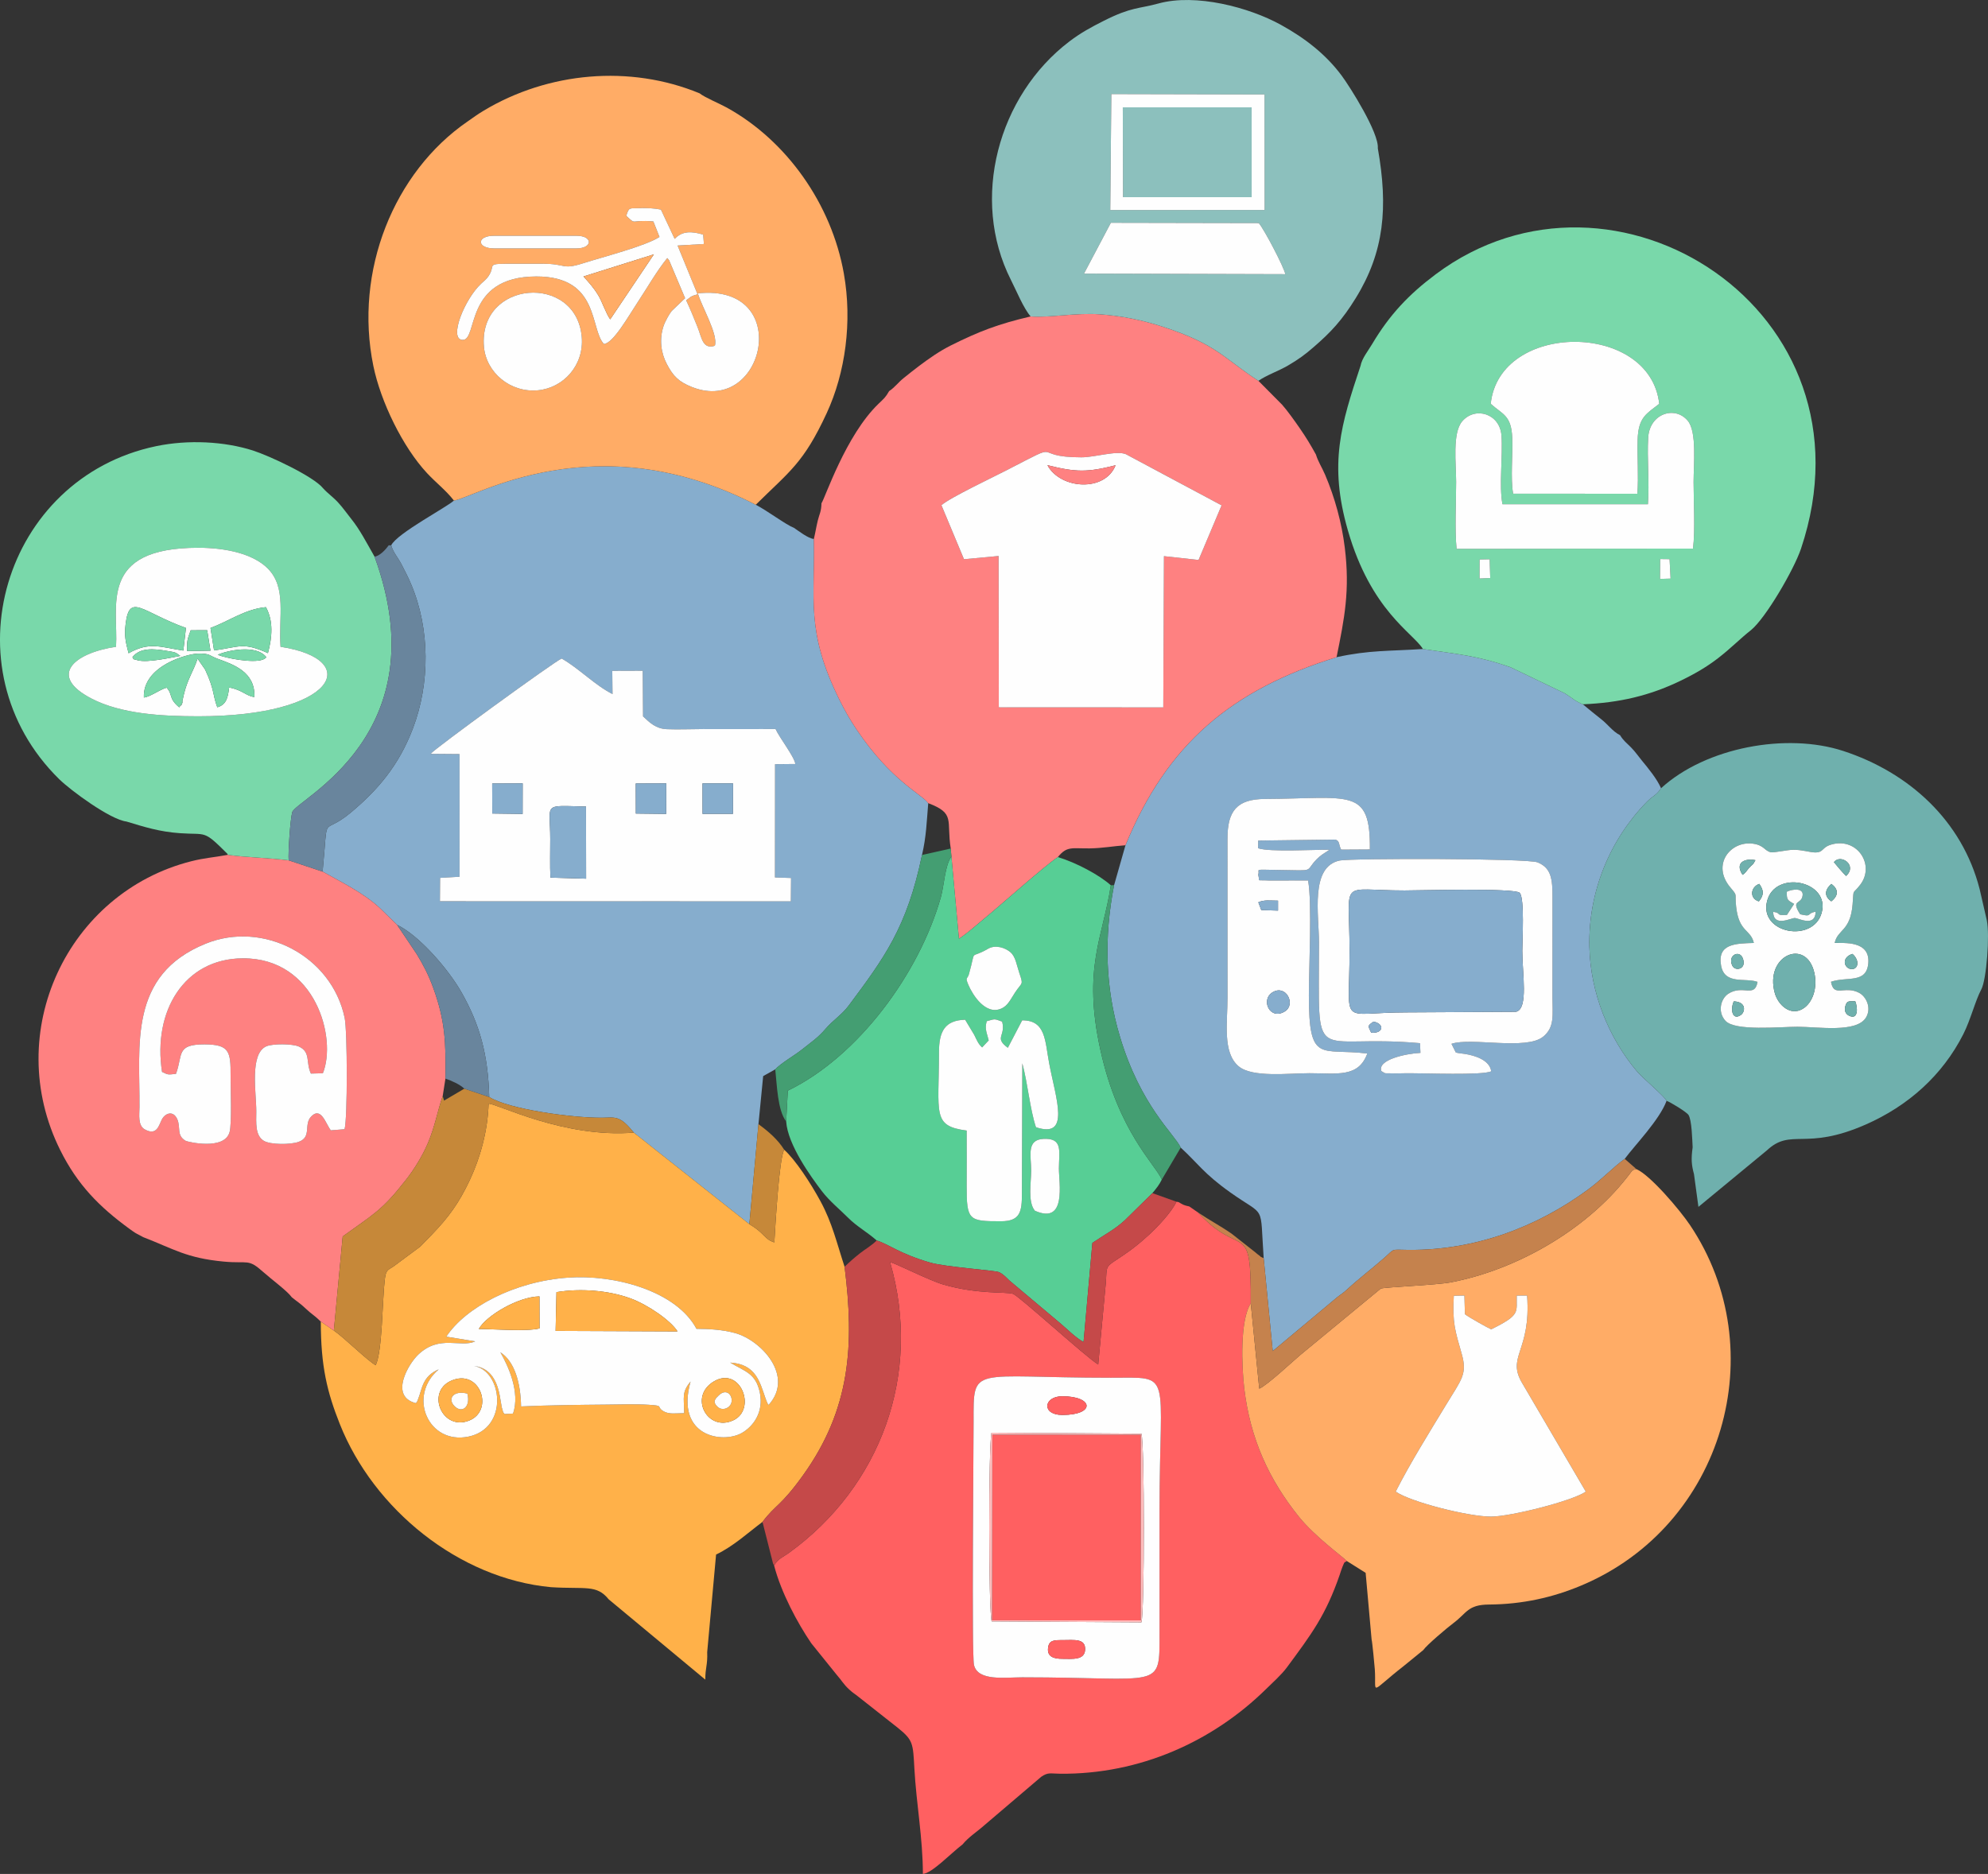 <?xml version="1.0" encoding="UTF-8"?>
<!DOCTYPE svg PUBLIC "-//W3C//DTD SVG 1.1//EN" "http://www.w3.org/Graphics/SVG/1.1/DTD/svg11.dtd">
<!-- Creator: CorelDRAW 2017 -->
<svg xmlns="http://www.w3.org/2000/svg" xml:space="preserve" width="22.61mm" height="21.316mm" version="1.1" style="shape-rendering:geometricPrecision; text-rendering:geometricPrecision; image-rendering:optimizeQuality; fill-rule:evenodd; clip-rule:evenodd"
viewBox="0 0 2261.06 2131.65"
 xmlns:xlink="http://www.w3.org/1999/xlink">
 <rect x="0" y="0" width="2261.06" height="2131.65" fill="#333333" stroke="none"/>
 <defs>
  <style type="text/css">
   <![CDATA[
    .fil14 {fill:#449E72}
    .fil8 {fill:#57CE95}
    .fil13 {fill:#69859D}
    .fil6 {fill:#6FB0AD}
    .fil5 {fill:#79D8AA}
    .fil0 {fill:#86ADCD}
    .fil7 {fill:#8CC0BD}
    .fil10 {fill:#C54949}
    .fil12 {fill:#C5824D}
    .fil11 {fill:#C68839}
    .fil1 {fill:#FE8181}
    .fil9 {fill:#FEFEFE}
    .fil2 {fill:#FF6061}
    .fil4 {fill:#FFAC66}
    .fil3 {fill:#FFB149}
    .fil15 {fill:#FFBCBC}
   ]]>
  </style>
 </defs>
 <g id="Layer_x0020_1">
  <g id="_2054929734720">
   <path class="fil0" d="M489.78 857.53c3.89,-5.5 140.74,-105.01 149,-108.43 19.72,11.19 37.92,30.43 57.88,40.42l-0.27 -26.43 34.63 -0.11 0.38 51.97c8.11,7.56 14.61,14.05 27.32,14.53 13,0.52 27.82,-0.15 41.04,-0.15 27.44,0 54.91,0.15 82.34,-0.04 4.57,10.16 21.11,31.07 22.53,39.77l-23.1 0.21 -0.1 128.84 18.29 0.63 -0.22 26.58 -399.14 -0.1 0.19 -26.61 22.14 -1.28 -0.05 -139.53 -32.86 -0.27zm26.46 -288.16c-6.7,6.82 -65.2,37.58 -71.29,50.96 2.31,8.31 7.56,13.66 11.53,21.31 3.94,7.58 7.54,14.49 10.99,22.63 21.84,51.49 21.55,113.16 2.22,164.18 -16.28,42.98 -40.75,70.7 -70.28,95.5 -34.75,29.18 -25.57,-3.98 -32.49,67.5 21.23,11.97 46.98,24.42 65.52,41.89l19.19 18.71c25.16,12.05 58.32,50.54 73.06,76.43 20.98,36.87 30.44,71.01 31.73,119.37 22.22,14.04 94.85,23.87 128.07,23.6 15.44,-0.11 20.2,-3.23 36.37,16.92l131.42 104.13 10.35 -113.76 5.36 -54.64 13.75 -7.71c6.19,-6.86 22.16,-15.96 30.29,-22.48 10.61,-8.48 18.09,-13.25 26.9,-23.56 8.54,-9.96 18.61,-16.08 26.35,-26.48 39.97,-53.73 66.28,-88.61 83.35,-171.3 4.89,-20.74 5.32,-37.77 7.09,-58.97 -7,-10.02 -42.05,-25.16 -81.29,-83.49 -7.29,-10.83 -13.34,-21.33 -19.38,-33.49 -39.22,-78.93 -27.8,-115.36 -29.4,-183.5 -6.62,-0.75 -16.84,-8.73 -22.57,-12.64 -9.53,-3.69 -29.87,-19.25 -43.51,-26.3 -182.73,-94.22 -320.79,-7.44 -343.33,-4.81z"/>
   <path class="fil0" d="M1615.05 1186.63c-125.27,-11.21 -114.91,32.63 -114.9,-114.58 0.01,-31.6 -10.36,-86 23.46,-93.18 12.5,-2.67 213.67,-2.59 225.11,2.07 15.69,6.41 17.12,18.92 17.02,40.63l-0.04 112.95c0.05,20.2 2.65,33.95 -10.56,44.72 -19.36,15.81 -81.81,0.51 -104.29,8.13l4.88 9.78c0.61,0.19 1.28,0.38 1.93,0.55 1.19,0.31 6.33,0.86 8.07,1.11 12.15,1.85 28.62,7.16 30.32,19.8 -9.72,4.83 -75.54,2.12 -96.17,2.21 -5.23,0.02 -11.96,0.39 -16.99,0.14 -9.06,-0.42 -5.89,1.07 -11.85,-2.62 -4.51,-12.83 27.54,-19.78 44.51,-20.68l-0.5 -11.03zm-59.94 11.8c-10.08,27.66 -34.25,22.39 -65.75,22.39 -23.31,0 -65.17,5.33 -80.7,-7.96 -18.4,-15.75 -12.53,-49.49 -12.53,-78.34l-0.05 -180.28c-0.07,-31.86 10.74,-45.24 42.73,-45.4 97.05,-0.5 119.94,-13.48 119.23,57.47l-32.64 0.19c-3.05,-5.46 -1.19,-10.44 -7.21,-11.42l-87.17 1.09 -0.17 8.71c13.39,4.58 63.53,1.51 81.34,1.74l-7.82 5.08c-3.02,2.12 -4.66,3.51 -6.6,5.48 -14.53,14.75 -0.36,13.06 -42.06,12.46 -33.03,-0.47 -21.77,-1.43 -24.89,5.52 3.32,8.33 -4.47,5.58 12.59,6.47l44.36 -0.07c4.66,25.51 0.9,99.9 0.89,130.56 -0.05,78.99 13.59,59.72 66.45,66.31zm-34.94 -450.87c-119.14,36.95 -192.66,98.33 -240.12,213.96l-12.93 45.38c-11.54,58.81 -10.2,116.36 6.68,172.47 23.75,78.95 61.48,110.04 69.1,126.06 19.5,17.83 25.94,29.38 56.58,51.11 40.76,28.93 33.37,11.17 37.77,74.68l10.29 105.67 73.11 -61.09c4.64,-3.73 6.57,-4.53 10.83,-8.46 14.61,-13.43 28.43,-23.81 42.87,-36.43 12.8,-11.19 6.51,-9.3 27.83,-9.13 75.76,0.63 146.15,-26.04 204.16,-68.79 15.41,-11.34 28.69,-25.47 41.55,-34.75 11.45,-15.51 39.39,-44.03 47.61,-66 -2.63,-5.52 -26.84,-25.46 -33.71,-33.59 -31.87,-37.67 -52.96,-88.96 -54.09,-141.79 -1.34,-62.66 23.37,-121.68 65.06,-164.43 7.77,-7.98 10.68,-7.06 16.45,-15.79 -4.64,-10.77 -14.97,-23.16 -22.06,-31.79 -4.41,-5.35 -7.05,-9.49 -11.93,-14.49 -5.56,-5.71 -8.56,-7.48 -12.66,-14.07 -8.62,-4.38 -13.56,-12.12 -21.93,-18.6 -6.93,-5.35 -13.62,-11.02 -20.35,-16.53 -9.21,-3.75 -11.51,-6.84 -20.4,-12.41l-61.66 -29.64c-37.52,-13.26 -60.51,-14.98 -99.85,-20.84 -38.09,2.52 -60.7,1.1 -98.2,9.29z"/>
   <path class="fil1" d="M1070.72 574.68c9.73,-8.67 58.87,-31.88 73.89,-39.64 69.46,-35.87 24.49,-14.81 85.25,-14.83 15.68,0 39.93,-8 50.61,-3.59l108.9 58.22 -26.19 62.13 -39.36 -4.32 -0.77 172.03 -187.07 -0.08 -0.23 -172.14 -39.38 3.66 -25.65 -61.44zm101.47 -214.72c-36.75,8.61 -58.36,16.84 -90.53,32.88 -13.25,6.6 -25.35,15.18 -36.49,23.56 -6.31,4.77 -11.31,8.74 -17.51,13.75 -6.53,5.28 -9.56,10.15 -16.43,14.77 -4.02,7.13 -5.93,8.5 -12.04,14.38 -37.42,36.01 -60.93,107.76 -64.87,113.13 -0.23,9.83 -2.47,12.51 -4.19,19.65 -1.96,8.13 -2.44,12.39 -4.48,21.04 1.6,68.14 -9.82,104.57 29.4,183.5 6.04,12.16 12.09,22.66 19.38,33.49 39.24,58.33 74.29,73.47 81.29,83.49 31.16,11.86 20.52,19.21 25.61,51.61l0.78 9.27 8.54 93.38c11.04,-7.37 18.23,-14.28 28.38,-22.59 19.66,-16.08 67.25,-58.9 84.13,-70.34 10.5,-12.86 15.81,-9.58 36.35,-9.87 14.21,-0.21 26.65,-2.56 40.53,-3.55 47.46,-115.63 120.98,-177.01 240.12,-213.96 8.98,-44.29 15.33,-75.82 9.36,-124.51 -3.46,-28.29 -11.35,-57.12 -22.41,-83.03 -3.67,-8.58 -7.87,-14.59 -10.44,-23.01 -6.35,-11.4 -10.76,-18.82 -18.35,-29.82 -5.88,-8.5 -14.09,-20.05 -20.2,-26.92l-26.84 -27.04c-39.7,-25.8 -47.11,-41.54 -108.87,-61.58 -22.73,-7.38 -46.46,-12.35 -71.55,-14.1 -27.47,-1.92 -56.67,4.06 -78.67,2.42z"/>
   <path class="fil2" d="M1107.74 1893.79c-2.67,-12.09 -0.44,-242.8 -0.45,-276.32 -0.01,-65.61 -3.9,-50.24 156.2,-50.25 71.66,0 55.29,-9.8 55.29,151.17 0,46.44 -0.01,92.91 0,139.36 0.01,65.63 3.24,50.24 -156.2,50.24 -19.33,0 -50.67,4.71 -54.84,-14.2zm-227.3 -112.94c8.09,30.97 26.58,65.41 42.31,88.46l28.96 35.91c5.91,6.65 7.35,10.41 14.39,16.84 4.4,4.03 5.32,4.12 9.42,7.41l45.68 36.01c17.39,14.03 17.2,17.47 18.77,46.11 2.19,39.98 9.68,79.75 9.68,120.06 10.44,-0.86 30.82,-22.57 45.16,-33.62 7.03,-8.56 16.46,-14.38 24.57,-21.62l64.93 -55.33c7.92,-5.35 10.18,-3.52 21.56,-3.42 90.34,0.79 173.1,-36.35 234.12,-96.33 7.1,-6.98 17.49,-16.26 23.58,-24.49 28.22,-38.22 44.28,-59.42 60.2,-105.61 0.72,-2.08 2.31,-7.33 3.13,-9.05 2.48,-5.23 0.84,-4.16 4.95,-6.45 -4.29,-4.66 -36.2,-27.59 -54.4,-50.21 -34.26,-42.58 -55.51,-88.92 -62.32,-146.45 -2.88,-24.32 -5.01,-77.71 7.45,-96.31 0.76,-98.72 -10.05,-49.14 -59.96,-103.5l-9.96 -6.87c-6.82,-1.51 -6.94,-1.93 -12.28,-4.99l-2.36 -0.41c-5.48,11.94 -22.23,29.38 -30.73,37.19 -13.26,12.18 -23,19.53 -39.49,30.22 -11.06,7.16 -8.82,8.8 -10.03,24.34l-8.71 93.43c-12.72,-7.3 -90.13,-78.11 -96.97,-80.4 -7.52,-2.51 -39.6,0.76 -78.64,-10.39 -17.07,-4.89 -55.32,-24.73 -61.08,-25.55 36.86,127.51 -11.25,255.24 -114.5,330.2 -7.52,5.46 -12.82,6.8 -17.43,14.82z"/>
   <path class="fil3" d="M645.92 1453.34c52.49,-3.76 122.92,14.7 146.23,58.22 15.06,0.11 30.03,1.03 43.88,4.83 29.56,8.11 67.81,48.78 38.22,81.72 -1.32,-1.7 -0.26,0.67 -2.56,-4.66 -0.28,-0.67 -1.03,-2.77 -1.28,-3.49 -6.25,-18.16 -10.99,-38.3 -39.91,-39.97 16.53,10.06 29.16,11.86 33.76,34.31 4.49,21.9 -7.33,38.28 -20.63,45.79 -21.9,12.37 -75.73,4.01 -58.22,-58.54 -10.31,12.49 -7.34,17.39 -7.3,35.97 -9.25,0.02 -17.37,1.66 -23.81,-2.4 -8.37,-5.28 1.62,-6.06 -16.78,-7.17 -15.22,-0.95 -32.87,-0.3 -48.28,-0.17 -32.01,0.27 -64.65,0.63 -96.6,2.08 -0.42,-26.67 -7.4,-51.43 -23.58,-61.61 8.87,15.35 22.81,45.35 14.48,69.71l-9.63 0.52c-2.73,-3.58 -0.91,-0.16 -2.63,-5.6 -1.02,-3.21 -0.37,-1.11 -0.92,-3.93 -2.41,-12.43 -3.97,-41.95 -31.31,-45.18 32.27,5.37 40.27,70.86 -6.35,80.43 -45.49,9.35 -69.71,-46.04 -33.66,-76.55 -18.7,7.9 -18.74,21.92 -23.38,33.56 -1.63,4.07 -0.69,2.39 -2.67,4.91 -30.29,-7.6 -8.7,-44.43 2.71,-55.23 24.5,-23.18 47.98,-7.43 64.76,-15.05l-32.85 -5.36c21.94,-33.23 77.14,-62.76 138.31,-67.14zm-266.22 60.18l-14.83 -10.19c0,50.88 7.22,80.32 21.62,116.55 38.47,96.86 135.54,175.92 240.28,185.58 39.16,2.46 51.71,-3.32 65.55,13.84l109.85 91.31c0,-14.23 2.74,-16.23 2.16,-31.24l10.1 -111.01c20.24,-9.79 35.99,-24.61 52.8,-37.17 14.78,-19.69 20.67,-17.57 46.09,-53.01 54.1,-75.45 58.47,-148.27 47.27,-237.19 -8.93,-27.13 -13.94,-49.74 -27.46,-74.64 -11.17,-20.58 -28.37,-46.91 -41.22,-58.48 -5.86,10.01 -10.1,87.34 -11.2,105.43 -7.82,-2.8 -8.76,-4.96 -14.94,-10.8 -4.53,-4.26 -8.23,-6.74 -13.49,-9.99l-131.42 -104.13c-79.16,6.43 -154.73,-32.65 -165.15,-32.94 -1,31.35 -9.57,61.69 -21.41,86.93 -12.29,26.18 -24.12,42.35 -43.39,62.34 -4.98,5.16 -7.9,8.12 -13.04,13.4l-30.39 22.53c-7.53,4.55 -8.65,4.76 -9.94,15.74 -2.71,23.2 -2.61,80.27 -10.2,96.59 -8.86,-4.64 -35.89,-31.41 -47.64,-39.45z"/>
   <path class="fil4" d="M550.4 394.46c-6.51,-75.91 104.79,-83.86 111.24,-11.38 2.89,32.44 -20.83,58.18 -49.83,60.89 -31.79,3 -58.93,-20.58 -61.41,-49.51zm11.49 -126.28l93.71 0c19.09,0 18.58,14.4 0,14.41l-93.71 -0.01c-19.69,0 -20.29,-14.4 0,-14.4zm150.4 -22.68c3.18,-10.16 3.23,-8.29 15.15,-8.71 8.01,-0.27 16.6,0.04 24.27,1.64l15.62 33.32c8.36,-8.99 18.94,-8.94 32.45,-4.85l0.8 10.67 -29.92 1.76 22.74 55.5c-3.38,1.02 -4.75,1.2 -7.42,2.62l-5.58 4.16c4.52,9.64 8.82,20.14 12.95,30.45 4.78,11.9 5.7,25.69 19.69,21.27 3.9,-13.17 -15.05,-44.48 -19.36,-59.64 109.13,-11.53 76.6,138.92 -6.22,106.77 -15.74,-6.11 -21.92,-12.76 -29.05,-26.32 -6.79,-12.9 -8.67,-28.35 -3.79,-43.05 1.91,-5.75 6.74,-14.15 9.3,-17.3l15.27 -14.59 -18.12 -42.97c-0.25,-0.36 -0.86,-1.07 -1.06,-1.34 -0.2,-0.27 -0.69,-0.9 -1.09,-1.3 -11.63,14.11 -23.41,34.79 -33.75,50.35 -9.9,14.91 -27.73,46.72 -38.33,47.37 -16.05,-17.01 -4.7,-76.96 -76.89,-76.81 -83.22,0.17 -65.73,73.34 -84.1,72.13 -15.71,-1.05 2.48,-46.49 21.66,-64.23 2.85,-2.63 5.63,-4.6 8.19,-8.43 11.16,-16.65 -13.49,-13.6 61.48,-13.93 27.52,-0.13 21.33,7.37 46.54,-0.72 21.78,-6.99 70.25,-19.32 86.34,-29.79l-6.95 -17.62c-27.25,-2.44 -18.63,4.93 -30.82,-6.41zm-196.05 323.87c22.54,-2.63 160.6,-89.41 343.33,4.81 38.28,-37.9 54.2,-47.02 80.64,-104.11 21.31,-46.02 29.26,-103.98 19.58,-158.74 -14.04,-79.48 -65.32,-151.45 -133.06,-188.89 -8.51,-4.71 -25.25,-11.57 -31.09,-16.3 -79.32,-32.75 -172.14,-24.26 -245.33,19.64 -8.11,4.87 -11.03,7.27 -18.7,12.55 -83.48,57.48 -129.21,169.83 -106.95,278.03 8.38,40.74 33.44,92.18 60.91,121.7 10.36,11.13 21.66,19.68 30.67,31.31z"/>
   <path class="fil5" d="M1888.23 635.92l10.67 0.13 1.16 22.13 -12.01 0.34 0.18 -22.6zm-205.41 0.49l11.42 -0.23 0.69 21.33 -12.17 0.59 0.06 -21.69zm26.04 -62.8l165.41 -0.01c1.86,-25.11 -1.15,-51.81 0.32,-76 1.64,-27.07 30.22,-36.52 44.94,-19.07 10.59,12.56 6.69,49.7 6.68,69.71 0,22.03 1.94,55.12 -0.66,75.78l-268.92 0.3c-2.15,-22.78 -0.48,-53.05 -0.48,-76.08 0,-20.37 -4.51,-55.71 6.88,-68.98 14.9,-17.36 42.85,-8.73 44.68,16.13 1.68,22.79 -2.94,57.49 1.15,78.22zm-13.38 -114.27c9.83,-94.07 181.22,-93.99 191.65,0 -14.11,11.19 -23.76,14.87 -24.55,40.77 -0.6,19.76 1.21,41.14 -0.3,61.51l-141.31 -0.02c-3.15,-17.09 -0.2,-45.15 -1.04,-63.9 -1.12,-25.36 -10.79,-26.12 -24.45,-38.36zm-148.05 -43.25c-22.13,66.49 -36.33,111.03 -14.42,187.21 26.41,91.8 74.27,116.68 85.36,134.96 39.34,5.86 62.33,7.58 99.85,20.84l61.66 29.64c8.89,5.57 11.19,8.66 20.4,12.41 41.82,-1.76 75.63,-9.8 110.23,-26.37 16.95,-8.12 30.9,-16.31 43.57,-26.12 14.76,-11.4 25.37,-22.47 37.45,-31.92 16.76,-13.69 48.87,-68.88 56.81,-92.49 91.04,-270.82 -212.89,-463.99 -415.52,-312.18 -30.51,22.84 -52.38,45.94 -72.15,79.22 -4.65,7.81 -11.7,16.46 -13.24,24.8z"/>
   <path class="fil4" d="M1696 1512.13c33.94,-16.59 28.56,-19.42 29.05,-38.34l11.8 -0.09c4.77,64.28 -24.28,69.3 -4.98,100.65l71.76 122.41c-15,10.58 -85.17,28.28 -107.61,28.41 -25.36,0.14 -91.3,-16.44 -108.62,-28.41 16.34,-32.24 38.14,-67.17 57.53,-99.13 17.24,-28.43 24.09,-34.48 17.62,-57.32 -7.55,-26.6 -10.81,-35.44 -9.05,-66.35l12.06 -0.26 0.58 21.23c3.64,3.05 26.85,16.05 29.86,17.2zm-273.41 -29.37c-12.46,18.6 -10.33,71.99 -7.45,96.31 6.81,57.53 28.06,103.87 62.32,146.45 18.2,22.62 50.11,45.55 54.4,50.21l21.36 13.42 6.78 75.81c0.72,1.88 3.42,30.5 3.65,33.86 1.96,29.14 -7.33,27.73 32.82,-3.64l22.32 -18.21c3.67,-5.51 27.08,-25.3 34.4,-30.78 15.26,-11.42 16.11,-20.83 40.24,-20.99 38.08,-0.27 72.46,-8 104.71,-21.5 162.75,-68.12 219.06,-268.62 124.07,-410.06 -11.84,-17.63 -45.31,-56.9 -61,-63.72 -5.43,1.55 -2.58,-1.04 -10.8,9.44 -46.8,59.68 -125.04,104.93 -200.33,119.35 -15.91,3.05 -75.07,5.44 -79.64,7.08l-92.01 75.92c-7.99,6.79 -37.17,34.06 -46.22,37.95l-9.62 -96.9z"/>
   <path class="fil1" d="M200.13 1221.53c8.09,-21.57 -0.31,-33.66 32.59,-33.54 28.06,0.09 29.73,8.07 29.55,35.41 -0.09,13.37 1.6,54.23 -1.16,64.37 -5.78,21.21 -47.96,11.07 -49.89,9.96 -10.75,-6.17 -5.49,-15.01 -9.52,-24.43 -4.48,-10.49 -13.7,-7.17 -17.49,-0.12 -3.56,6.62 -5.57,19.28 -19.58,11.51 -7.96,-4.43 -6.06,-16.71 -5.98,-25.16 0.64,-70.13 -13.11,-150.38 75.43,-186.14 65.39,-26.43 143.13,13.88 157.91,84.39 3.14,14.99 3.36,114.27 -0.08,126.72l-15.66 1.28c-5.81,-7.6 -11.02,-27.23 -22.2,-15.87 -9.06,9.19 0.98,23.56 -14.49,29.01 -9.46,3.32 -32.02,3.28 -39.48,-1.2 -10.06,-6.04 -8.66,-20.51 -8.59,-33.4 0.11,-20.91 -7.92,-65.38 11.31,-74.08 7,-3.15 29.88,-3.13 37.28,0.29 13.59,6.27 7.49,17.83 13.52,30.68l13.61 -0.36c16.17,-39.63 -8.09,-131.31 -91.26,-130.74 -66.47,0.44 -102.34,60.21 -91.65,129.19 7.3,3.53 6.46,3.22 15.83,2.23zm-37.09 185.83c34.08,13.11 48.74,23.7 91.24,27.71 28.69,2.71 27.48,-3.91 45.42,12.12 9.33,8.33 26.98,21.23 32.21,28.51 6.18,5.08 9.06,6.45 15.53,12.62 6.77,6.47 10.29,7.94 17.43,15.01l14.83 10.19 10.06 -107.05c35.26,-25.61 44.14,-28.79 72.04,-64.5 8.71,-11.15 18.39,-26.29 25.09,-42.16 7.89,-18.69 10.68,-36.08 16.6,-52.96l3.13 -19.92c0.58,-41.1 -0.23,-65.46 -13.71,-102.76 -5.4,-14.94 -11.09,-25.91 -18.86,-38.75l-22.42 -33.36 -19.19 -18.71c-18.54,-17.47 -44.29,-29.92 -65.52,-41.89l-38.62 -12.81c-22.64,-2.91 -48.64,-3.27 -69.15,-6.24 -16.6,3.03 -26.6,3.45 -41.85,7.34 -140.23,35.67 -215.68,194.26 -148.78,328.58 19.69,39.54 44.48,64.5 78.71,89.49 2.4,1.76 4.94,3.55 7.15,4.94l8.66 4.6z"/>
   <path class="fil6" d="M2086.68 1072.61c9.77,0.31 40.37,-3.11 38.25,22.86 -1.94,23.83 -24.11,14.97 -42.42,21.31 3.15,18.42 15.35,3.84 31.93,12.54 8.17,4.31 14.29,17.13 8.02,27.86 -10.59,18.13 -54.79,10.79 -78.06,10.78 -20.1,0 -70.93,5.25 -81.94,-6.77 -9.36,-10.22 -5.32,-25.28 3.3,-30.84 16.58,-10.67 29.9,5.25 33.18,-13.46 -13.9,-5.04 -37.55,3.76 -41.49,-18.73 -4.36,-24.82 16.8,-24.9 37.3,-25.55 -3.63,-15.86 -17.03,-11.87 -20.17,-41.56 -1.72,-16.25 2.2,-11.09 -6.72,-21.79 -21.53,-25.81 0.37,-52.91 25.64,-49.62 13.04,1.7 13.12,8.15 20.63,9.81 3.35,0.73 18.02,-2.71 25.45,-2.8 9.88,-0.14 18.78,2.92 24.62,3.01 10.58,0.16 7.13,-6.05 19.77,-9.3 28.88,-7.42 48.79,23.85 31.76,46.06 -9.44,12.3 -7.09,2.86 -8.68,22.3 -2.52,30.89 -16.9,28.07 -20.37,43.89zm-197.47 -175.98c-5.77,8.73 -8.68,7.81 -16.45,15.79 -41.69,42.75 -66.4,101.77 -65.06,164.43 1.13,52.83 22.22,104.12 54.09,141.79 6.87,8.13 31.08,28.07 33.71,33.59 3.76,1.14 22.65,12.59 24.91,16.05 3.82,5.86 4.25,28.43 4.72,36.83 -1.89,13.48 -1.26,20.22 1.53,30.51l5.05 37.24 77.79 -64.21c27.96,-26.1 43.21,0.97 112.33,-29.39 48.41,-21.25 87.33,-55.93 111.11,-102.78 8.35,-16.44 13.71,-38.36 20.49,-51 5.85,-10.63 9.89,-61.99 6.22,-78.87l-8.09 -35.17c-19.99,-78.25 -80.69,-132.85 -155.15,-157.2 -64.49,-21.09 -156.34,-4.14 -207.2,42.39z"/>
   <path class="fil5" d="M131.98 735.73c2.81,-46.3 -20.58,-112.63 93.56,-112.65 31.36,0 62.61,6.89 79.18,23.75 21.4,21.75 12.03,54.23 14.34,88.89 94.94,14.54 62.44,79.16 -93.55,79.06 -41.73,-0.02 -87.71,-2.65 -121.41,-20.14 -50.43,-26.18 -19.49,-51.92 27.88,-58.91zm11.84 198.78c20.78,6.31 37.87,11.65 60.66,13.25 31.02,2.2 26.34,-4.27 54.05,23.37l0.62 1.27c20.51,2.97 46.51,3.33 69.15,6.24 -0.73,-7.97 1.81,-47.07 4.12,-54.84 4.37,-14.63 167.73,-87.65 93.59,-290.56 -9.36,-16.38 -16.69,-30.72 -26.4,-42.83 -6.14,-7.67 -9.15,-12.33 -14.98,-18.71 -5.83,-6.39 -11.77,-10.29 -17.14,-16.25 -10.72,-13.48 -61.07,-36.98 -79.79,-42.97 -32.34,-10.35 -73.48,-12.58 -110.11,-4.95 -173.12,36.09 -238.82,252.7 -110.11,378.95 12.72,12.48 57.78,45.8 76.34,48.03z"/>
   <path class="fil7" d="M1263.46 253.42l168.24 0.33c6.42,7.63 28.54,49.85 30.18,58.13l-228.98 -0.65 30.56 -57.81zm0.52 -146.41l174.26 0.4 0.1 131.48 -175.58 0.06 1.22 -131.94zm-91.78 252.95c22,1.64 51.2,-4.34 78.67,-2.42 25.09,1.75 48.82,6.72 71.55,14.1 61.76,20.04 69.17,35.78 108.87,61.58 8.48,-6.13 23.82,-11.61 33.7,-17.47 12.79,-7.6 18.89,-12.07 29.33,-21.12 19.21,-16.63 32.15,-30.34 47.71,-55.62 32.34,-52.5 36.95,-103.04 25.03,-170.4 1.46,-17.47 -31.75,-69.98 -40.96,-82.39 -18.14,-24.46 -41.72,-42.77 -69.34,-58.01 -36.18,-19.96 -96.78,-35.93 -139.24,-24.23 -22.27,6.14 -30.53,3.75 -62.05,19.65 -14.76,7.43 -26.38,13.79 -39.05,23.41 -81.29,61.67 -113.18,179.36 -66.67,271.36 6.44,12.71 14.44,32.39 22.45,41.56z"/>
   <path class="fil8" d="M1177 1377.22c-8.31,-10.07 -4.19,-32 -4.21,-45.67 -0.03,-17 -5.58,-35 13.87,-36.03 22.59,-1.2 17.79,14.07 17.69,33.62 -0.08,16.16 9.24,64.46 -27.35,48.08zm-109.03 -180.24c0,-23.74 6.6,-36.34 29.74,-37.03l10.32 17.15c3.15,6.38 4.66,10.48 9.03,14.36l7.47 -7.98c-1.76,-7.83 -4.91,-12.64 -2.25,-21.84 9.6,-2.62 8.12,-3.04 17.52,0.47 4.42,16.52 -9.57,18.03 6.51,29.77l16.28 -31.22c26.98,-0.19 25.9,23.39 30.69,48.81 7.57,40.22 24.75,86.15 -15.02,72.76 -6.8,-20.47 -9.27,-49.53 -15.49,-72.65l-0.48 148.39c0,20.2 -1.81,31.24 -23.73,31.24 -36.58,0 -39.27,-0.58 -39.1,-40.84 0.1,-20.77 0.06,-41.57 0,-62.34 -39.64,-5.12 -31.49,-18.98 -31.49,-89.05zm55.83 -117.73c8.54,-4.97 19.59,-1.07 25.32,3.84 6.08,5.19 7.04,14.33 10.17,23.56 4.92,14.55 3.29,10.17 -4.72,22.22 -4.91,7.39 -7.97,14.93 -15.53,18.33 -18.16,8.14 -32.81,-15.69 -37.45,-26.44 -4.23,-9.82 -1.34,-6.36 0.4,-12.51 8.85,-31.31 -0.45,-16 21.81,-29zm-229.64 196.49c1.75,26.5 28.37,63.16 40.68,79.31 8.54,11.21 20.95,21.27 29.83,30.23 9.78,9.89 21.75,16.25 32.42,25.77 13.35,4.07 25.78,15.01 60.87,25.19 17.02,4.94 74,8.89 78.16,10.82 5.06,2.35 7.75,5.59 11.94,9.55l58.74 49.41c7.79,6.64 16.97,15.98 25.59,20.54l10.02 -112.72c13.97,-9.55 25.14,-14.99 36.82,-25.7l31.46 -30.93c4.61,-5.6 7.82,-9.43 10.69,-15.43 -7.04,-16.89 -49.31,-54.07 -69.83,-147.38 -20.58,-93.57 3.01,-128.56 11.84,-187.36 -12.79,-11.61 -39.3,-25.78 -60.22,-32.1 -16.88,11.44 -64.47,54.26 -84.13,70.34 -10.15,8.31 -17.34,15.22 -28.38,22.59l-8.54 -93.38c-7.33,9.12 -8.34,33.06 -11.99,45.93 -24.74,87.33 -94.29,181.58 -174.1,220.22l-1.87 35.1z"/>
   <path class="fil9" d="M626.01 998.32c-0.61,-14.4 -0.18,-29.53 -0.19,-44.01 0,-41.62 -9.55,-37.99 40.69,-36.83l0.12 82.02 -40.62 -1.18zm173.01 -107.2l31.98 0 2.76 0.03 -0.14 34.6 -34.54 0.05 -0.06 -9.94 0 -9.61 0 -15.13zm-75.95 0.11l34.7 -0.13 -0.07 34.75 -34.53 -0.41 -0.1 -34.21zm-163.28 0.02l34.68 -0.16 -0.07 34.77 -34.5 -0.47 -0.11 -34.14zm-70.01 -33.72l32.86 0.27 0.05 139.53 -22.14 1.28 -0.19 26.61 399.14 0.1 0.22 -26.58 -18.29 -0.63 0.1 -128.84 23.1 -0.21c-1.42,-8.7 -17.96,-29.61 -22.53,-39.77 -27.43,0.19 -54.9,0.04 -82.34,0.04 -13.22,0 -28.04,0.67 -41.04,0.15 -12.71,-0.48 -19.21,-6.97 -27.32,-14.53l-0.38 -51.97 -34.63 0.11 0.27 26.43c-19.96,-9.99 -38.16,-29.23 -57.88,-40.42 -8.26,3.42 -145.11,102.93 -149,108.43z"/>
   <path class="fil9" d="M1268.81 529.24c-12.06,30.72 -62.58,27.47 -77.54,-0.1 32.62,8.2 45.55,8.23 77.54,0.1zm-198.08 45.44l25.65 61.44 39.38 -3.66 0.23 172.14 187.07 0.08 0.77 -172.03 39.36 4.32 26.19 -62.13 -108.9 -58.22c-10.68,-4.41 -34.93,3.59 -50.61,3.59 -60.76,0.02 -15.79,-21.04 -85.25,14.83 -15.02,7.76 -64.16,30.97 -73.89,39.64z"/>
   <path class="fil9" d="M513.03 1570.67c32.83,-14.62 49.5,33.53 20.71,45.19 -30.75,12.44 -49.54,-32.34 -20.71,-45.19zm299.01 0.67c30.04,-17.72 49.09,31.69 21.92,44.31 -29.35,13.62 -51.15,-27.07 -21.92,-44.31zm-179.14 -101.5c27.59,-4.58 59.48,-1.89 83.98,7.03 20.07,7.31 46.02,25.35 53.69,37.63l-138.63 -0.57 0.96 -44.09zm-88.33 41.89c8.34,-15.03 44.59,-36.64 68.99,-37.04l0.08 36.41c-14.51,3.72 -51.87,0.74 -69.07,0.63zm-36.96 8.75l32.85 5.36c-16.78,7.62 -40.26,-8.13 -64.76,15.05 -11.41,10.8 -33,47.63 -2.71,55.23 1.98,-2.52 1.04,-0.84 2.67,-4.91 4.64,-11.64 4.68,-25.66 23.38,-33.56 -36.05,30.51 -11.83,85.9 33.66,76.55 46.62,-9.57 38.62,-75.06 6.35,-80.43 27.34,3.23 28.9,32.75 31.31,45.18 0.55,2.82 -0.1,0.72 0.92,3.93 1.72,5.44 -0.1,2.02 2.63,5.6l9.63 -0.52c8.33,-24.36 -5.61,-54.36 -14.48,-69.71 16.18,10.18 23.16,34.94 23.58,61.61 31.95,-1.45 64.59,-1.81 96.6,-2.08 15.41,-0.13 33.06,-0.78 48.28,0.17 18.4,1.11 8.41,1.89 16.78,7.17 6.44,4.06 14.56,2.42 23.81,2.4 -0.04,-18.58 -3.01,-23.48 7.3,-35.97 -17.51,62.55 36.32,70.91 58.22,58.54 13.3,-7.51 25.12,-23.89 20.63,-45.79 -4.6,-22.45 -17.23,-24.25 -33.76,-34.31 28.92,1.67 33.66,21.81 39.91,39.97 0.25,0.72 1,2.82 1.28,3.49 2.3,5.33 1.24,2.96 2.56,4.66 29.59,-32.94 -8.66,-73.61 -38.22,-81.72 -13.85,-3.8 -28.82,-4.72 -43.88,-4.83 -23.31,-43.52 -93.74,-61.98 -146.23,-58.22 -61.17,4.38 -116.37,33.91 -138.31,67.14z"/>
   <polygon class="fil2" points="1128.34,1843.17 1297.45,1843.22 1297.44,1632.06 1128.64,1632 "/>
   <path class="fil9" d="M1191.98 1874.94c0.91,-9.24 6.47,-9.28 16.26,-9.28 13.48,0 26.7,-2.2 25.9,11.13 -0.73,12.01 -14.8,10.16 -25.9,10.16 -9.11,0 -17.25,-2.01 -16.26,-12.01zm-64.09 -30.55c-3.69,-10.96 -3.69,-202.6 -0.14,-214.61l170.45 1.05c3.69,10.96 3.69,202.6 -0.01,214.61l-170.3 -1.05zm80.35 -234.83c-23.93,0 -21.56,-21.29 0.01,-21.29 35.67,0 37.83,21.29 -0.01,21.29zm-100.49 284.23c4.17,18.91 35.51,14.2 54.84,14.2 159.44,0 156.21,15.39 156.2,-50.24 -0.01,-46.45 0,-92.92 0,-139.36 0,-160.97 16.37,-151.17 -55.29,-151.17 -160.1,0.01 -156.21,-15.36 -156.2,50.25 0.01,33.52 -2.22,264.23 0.45,276.32z"/>
   <path class="fil9" d="M1447.68 1128.56c15.18,-8.75 26.34,13.86 13.86,21.82 -17.27,11.02 -28.38,-13.46 -13.86,-21.82zm5.89 -104.04l-0.01 11.3 -19.05 -0.59 -3.35 -8.84c6.95,-3.08 12.92,-1.87 22.41,-1.87zm101.54 173.9c-52.86,-6.59 -66.5,12.68 -66.45,-66.31 0.01,-30.66 3.77,-105.05 -0.89,-130.56l-44.36 0.07c-17.06,-0.89 -9.27,1.86 -12.59,-6.47 3.12,-6.95 -8.14,-5.99 24.89,-5.52 41.7,0.6 27.53,2.29 42.06,-12.46 1.94,-1.97 3.58,-3.36 6.6,-5.48l7.82 -5.08c-17.81,-0.23 -67.95,2.84 -81.34,-1.74l0.17 -8.71 87.17 -1.09c6.02,0.98 4.16,5.96 7.21,11.42l32.64 -0.19c0.71,-70.95 -22.18,-57.97 -119.23,-57.47 -31.99,0.16 -42.8,13.54 -42.73,45.4l0.05 180.28c0,28.85 -5.87,62.59 12.53,78.34 15.53,13.29 57.39,7.96 80.7,7.96 31.5,0 55.67,5.27 65.75,-22.39z"/>
   <path class="fil9" d="M1562.15 1162.11c12.8,2.45 11.56,13.75 -2.64,12.6 -3.91,-8.3 -4.29,-7.67 2.64,-12.6zm166.26 -146.54c5.81,5.9 2.98,55.28 2.98,66.09 -0.01,25.62 7.17,65.81 -7.07,69.25l-124.43 0.7c-78.23,-0.01 -64.96,18.62 -64.97,-69.95 -0.01,-84.22 -13.55,-68.72 62.56,-68.72 16.32,0 124.65,-3.02 130.93,2.63zm-113.36 171.06l0.5 11.03c-16.97,0.9 -49.02,7.85 -44.51,20.68 5.96,3.69 2.79,2.2 11.85,2.62 5.03,0.25 11.76,-0.12 16.99,-0.14 20.63,-0.09 86.45,2.62 96.17,-2.21 -1.7,-12.64 -18.17,-17.95 -30.32,-19.8 -1.74,-0.25 -6.88,-0.8 -8.07,-1.11 -0.65,-0.17 -1.32,-0.36 -1.93,-0.55l-4.88 -9.78c22.48,-7.62 84.93,7.68 104.29,-8.13 13.21,-10.77 10.61,-24.52 10.56,-44.72l0.04 -112.95c0.1,-21.71 -1.33,-34.22 -17.02,-40.63 -11.44,-4.66 -212.61,-4.74 -225.11,-2.07 -33.82,7.18 -23.45,61.58 -23.46,93.18 -0.01,147.21 -10.37,103.37 114.9,114.58z"/>
   <path class="fil10" d="M997.08 1411.05c-5.29,5.57 -13.27,10.04 -19.07,14.65 -6.92,5.5 -11.55,9.62 -17.42,15.29 11.2,88.92 6.83,161.74 -47.27,237.19 -25.42,35.44 -31.31,33.32 -46.09,53.01l11.97 47.27 1.24 2.39c4.61,-8.02 9.91,-9.36 17.43,-14.82 103.25,-74.96 151.36,-202.69 114.5,-330.2 5.76,0.82 44.01,20.66 61.08,25.55 39.04,11.15 71.12,7.88 78.64,10.39 6.84,2.29 84.25,73.1 96.97,80.4l8.71 -93.43c1.21,-15.54 -1.03,-17.18 10.03,-24.34 16.49,-10.69 26.23,-18.04 39.49,-30.22 8.5,-7.81 25.25,-25.25 30.73,-37.19l-27.34 -9.78 -31.46 30.93c-11.68,10.71 -22.85,16.15 -36.82,25.7l-10.02 112.72c-8.62,-4.56 -17.8,-13.9 -25.59,-20.54l-58.74 -49.41c-4.19,-3.96 -6.88,-7.2 -11.94,-9.55 -4.16,-1.93 -61.14,-5.88 -78.16,-10.82 -35.09,-10.18 -47.52,-21.12 -60.87,-25.19z"/>
   <path class="fil9" d="M203.88 804.62c-12.69,-10.54 -6.91,-14.3 -14.41,-22.41 -9.42,2.96 -17.32,9.85 -25.83,11.28 -1.53,-36.39 50.19,-49.93 61.85,-50.03 13.92,-0.13 12.2,2.33 22.25,6 17.48,6.38 42.79,14.72 41.57,43.36 -8.94,-0.72 -13.85,-8.24 -28.69,-10.75 -1.39,11.06 -2.99,19.56 -13.49,22.47 -5.41,-14.28 -2.94,-19.56 -13.86,-42.93l-8.56 -12.36c-4.99,14.95 -11.69,23.45 -15.9,41.91 -0.4,1.74 -1.22,6.13 -1.69,7.48 -4.97,14.15 5.22,-10.44 -1.4,3.17l-1.84 2.81zm99.09 -56.95c-1.26,0.86 -1.48,1.79 -4.53,2.82 -11.52,3.9 -40.88,-1.66 -50.8,-5.63 9.66,-4.66 43.98,-12.39 55.33,2.81zm-152.41 0c8.68,-11.34 24.61,-9.72 39.01,-7.3 10.99,1.84 9.52,1.45 15.49,5.75 -10.53,1.87 -37.06,7.96 -48.18,5 -12.01,-3.21 -1.47,0.1 -6.32,-3.45zm62.28 -7.09c-0.52,-11.57 0.45,-13.65 4.07,-23.62l18.73 -0.07 3.72 23.27 -26.52 0.42zm26.57 -26.25c20.4,-7.47 39.61,-21.59 63.03,-23.66 8.61,15.73 7.19,33.91 2.3,52.28 -28.59,-12.68 -31.22,-7.2 -61.28,-3.06l-4.05 -25.56zm-93.19 28.75c-3.09,-12.24 -5.02,-18.99 -3.37,-32.93 4.34,-36.62 18.56,-13.79 68.63,4.16l-2.96 25.76c-26.68,-4.17 -38.75,-10.2 -62.3,3.01zm-14.24 -7.35c-47.37,6.99 -78.31,32.73 -27.88,58.91 33.7,17.49 79.68,20.12 121.41,20.14 155.99,0.1 188.49,-64.52 93.55,-79.06 -2.31,-34.66 7.06,-67.14 -14.34,-88.89 -16.57,-16.86 -47.82,-23.75 -79.18,-23.75 -114.14,0.02 -90.75,66.35 -93.56,112.65z"/>
   <path class="fil9" d="M200.13 1221.53c-9.37,0.99 -8.53,1.3 -15.83,-2.23 -10.69,-68.98 25.18,-128.75 91.65,-129.19 83.17,-0.57 107.43,91.11 91.26,130.74l-13.61 0.36c-6.03,-12.85 0.07,-24.41 -13.52,-30.68 -7.4,-3.42 -30.28,-3.44 -37.28,-0.29 -19.23,8.7 -11.2,53.17 -11.31,74.08 -0.07,12.89 -1.47,27.36 8.59,33.4 7.46,4.48 30.02,4.52 39.48,1.2 15.47,-5.45 5.43,-19.82 14.49,-29.01 11.18,-11.36 16.39,8.27 22.2,15.87l15.66 -1.28c3.44,-12.45 3.22,-111.73 0.08,-126.72 -14.78,-70.51 -92.52,-110.82 -157.91,-84.39 -88.54,35.76 -74.79,116.01 -75.43,186.14 -0.08,8.45 -1.98,20.73 5.98,25.16 14.01,7.77 16.02,-4.89 19.58,-11.51 3.79,-7.05 13.01,-10.37 17.49,0.12 4.03,9.42 -1.23,18.26 9.52,24.43 1.93,1.11 44.11,11.25 49.89,-9.96 2.76,-10.14 1.07,-51 1.16,-64.37 0.18,-27.34 -1.49,-35.32 -29.55,-35.41 -32.9,-0.12 -24.5,11.97 -32.59,33.54z"/>
   <path class="fil0" d="M1728.41 1015.56c-6.28,-5.65 -114.61,-2.63 -130.93,-2.63 -76.11,0 -62.57,-15.5 -62.56,68.72 0.01,88.57 -13.26,69.94 64.97,69.95l124.43 -0.7c14.24,-3.44 7.06,-43.63 7.07,-69.25 0,-10.81 2.83,-60.19 -2.98,-66.09z"/>
   <path class="fil9" d="M1587.4 1696.76c17.32,11.97 83.26,28.55 108.62,28.41 22.44,-0.13 92.61,-17.83 107.61,-28.41l-71.76 -122.41c-19.3,-31.35 9.75,-36.37 4.98,-100.65l-11.8 0.09c-0.49,18.92 4.89,21.75 -29.05,38.34 -3.01,-1.15 -26.22,-14.15 -29.86,-17.2l-0.58 -21.23 -12.06 0.26c-1.76,30.91 1.5,39.75 9.05,66.35 6.47,22.84 -0.38,28.89 -17.62,57.32 -19.39,31.96 -41.19,66.89 -57.53,99.13z"/>
   <path class="fil9" d="M1695.48 459.34c13.66,12.24 23.33,13 24.45,38.36 0.84,18.75 -2.11,46.81 1.04,63.9l141.31 0.02c1.51,-20.37 -0.3,-41.75 0.3,-61.51 0.79,-25.9 10.44,-29.58 24.55,-40.77 -10.43,-93.99 -181.82,-94.07 -191.65,0z"/>
   <path class="fil9" d="M1708.86 573.61c-4.09,-20.73 0.53,-55.43 -1.15,-78.22 -1.83,-24.86 -29.78,-33.49 -44.68,-16.13 -11.39,13.27 -6.88,48.61 -6.88,68.98 0,23.03 -1.67,53.3 0.48,76.08l268.92 -0.3c2.6,-20.66 0.66,-53.75 0.66,-75.78 0.01,-20.01 3.91,-57.15 -6.68,-69.71 -14.72,-17.45 -43.3,-8 -44.94,19.07 -1.47,24.19 1.54,50.89 -0.32,76l-165.41 0.01z"/>
   <path class="fil9" d="M2110.07 1138.95c2.67,6.38 3.98,21.75 -7.05,16.44 -3.97,-1.9 -5.7,-5.88 -4.16,-11.11 1.87,-6.37 4.16,-5.14 11.21,-5.33zm-138.16 0.12c14.87,0.59 12.85,12.1 8.23,15.39 -9.57,6.85 -12.53,-5.63 -8.23,-15.39zm46.68 -9.36c-11.93,-42.8 35.41,-63.16 44.83,-23.62 4.12,17.3 -1.68,34.81 -13.23,41.57 -14.24,8.36 -27.94,-4.81 -31.6,-17.95zm88.28 -44.64c8.9,7.6 6.55,18.49 -1.96,17.2 -7.54,-1.16 -10.98,-13.02 1.96,-17.2zm-136.62 13.41c-5.62,-11.92 7.78,-18.05 11.66,-9.02 5.58,12.95 -8.36,16.02 -11.66,9.02zm101.6 -60.07c-9.75,34.63 -70.99,23.56 -62.13,-13.06 8.82,-36.43 72.38,-23.35 62.13,13.06zm10.99 -32.92c8.61,6.09 8.15,13.48 0,19.8 -9.49,-6.55 -6.25,-14.32 0,-19.8zm-81.91 -0.06c5.36,7.78 5.42,12.45 -0.44,19.92 -10.9,-3.19 -9.72,-16.27 0.44,-19.92zm98.73 -9.01c-4.39,-4.2 -10.63,-11.86 -13.83,-15.67 7.56,-10.02 27.1,3.51 13.83,15.67zm-117.74 -1.26c-9.44,-14.33 3.25,-19.11 14.62,-16.69 -3.48,6.61 -2.88,3.86 -7.62,9.25 -0.67,0.76 -2.87,3.68 -3.17,4.02 -2.46,2.76 -1.62,1.74 -3.83,3.42zm17.02 121.74c-3.28,18.71 -16.6,2.79 -33.18,13.46 -8.62,5.56 -12.66,20.62 -3.3,30.84 11.01,12.02 61.84,6.77 81.94,6.77 23.27,0.01 67.47,7.35 78.06,-10.78 6.27,-10.73 0.15,-23.55 -8.02,-27.86 -16.58,-8.7 -28.78,5.88 -31.93,-12.54 18.31,-6.34 40.48,2.52 42.42,-21.31 2.12,-25.97 -28.48,-22.55 -38.25,-22.86 3.47,-15.82 17.85,-13 20.37,-43.89 1.59,-19.44 -0.76,-10 8.68,-22.3 17.03,-22.21 -2.88,-53.48 -31.76,-46.06 -12.64,3.25 -9.19,9.46 -19.77,9.3 -5.84,-0.09 -14.74,-3.15 -24.62,-3.01 -7.43,0.09 -22.1,3.53 -25.45,2.8 -7.51,-1.66 -7.59,-8.11 -20.63,-9.81 -25.27,-3.29 -47.17,23.81 -25.64,49.62 8.92,10.7 5,5.54 6.72,21.79 3.14,29.69 16.54,25.7 20.17,41.56 -20.5,0.65 -41.66,0.73 -37.3,25.55 3.94,22.49 27.59,13.69 41.49,18.73z"/>
   <path class="fil11" d="M503.49 1246.85c-5.92,16.88 -8.71,34.27 -16.6,52.96 -6.7,15.87 -16.38,31.01 -25.09,42.16 -27.9,35.71 -36.78,38.89 -72.04,64.5l-10.06 107.05c11.75,8.04 38.78,34.81 47.64,39.45 7.59,-16.32 7.49,-73.39 10.2,-96.59 1.29,-10.98 2.41,-11.19 9.94,-15.74l30.39 -22.53c5.14,-5.28 8.06,-8.24 13.04,-13.4 19.27,-19.99 31.1,-36.16 43.39,-62.34 11.84,-25.24 20.41,-55.58 21.41,-86.93 10.42,0.29 85.99,39.37 165.15,32.94 -16.17,-20.15 -20.93,-17.03 -36.37,-16.92 -33.22,0.27 -105.85,-9.56 -128.07,-23.6l-28.3 -9.49 -23.04 13.58 -1.59 -5.1z"/>
   <path class="fil9" d="M1067.96 1196.98c0,70.07 -8.15,83.93 31.49,89.05 0.06,20.77 0.1,41.57 0,62.34 -0.17,40.26 2.52,40.84 39.1,40.84 21.92,0 23.73,-11.04 23.73,-31.24l0.48 -148.39c6.22,23.12 8.69,52.18 15.49,72.65 39.77,13.39 22.59,-32.54 15.02,-72.76 -4.79,-25.42 -3.71,-49 -30.69,-48.81l-16.28 31.22c-16.08,-11.74 -2.09,-13.25 -6.51,-29.77 -9.4,-3.51 -7.92,-3.09 -17.52,-0.47 -2.66,9.2 0.49,14.01 2.25,21.84l-7.47 7.98c-4.37,-3.88 -5.88,-7.98 -9.03,-14.36l-10.32 -17.15c-23.14,0.69 -29.74,13.29 -29.74,37.03z"/>
   <path class="fil9" d="M743.71 289.31l-49.67 73.94c-4.67,-6.29 -9.25,-20.22 -13.54,-27.27 -5.94,-9.72 -10.45,-14.22 -16.86,-21.5l80.07 -25.17zm-16.27 -52.52c-11.92,0.42 -11.97,-1.45 -15.15,8.71 12.19,11.34 3.57,3.97 30.82,6.41l6.95 17.62c-16.09,10.47 -64.56,22.8 -86.34,29.79 -25.21,8.09 -19.02,0.59 -46.54,0.72 -74.97,0.33 -50.32,-2.72 -61.48,13.93 -2.56,3.83 -5.34,5.8 -8.19,8.43 -19.18,17.74 -37.37,63.18 -21.66,64.23 18.37,1.21 0.88,-71.96 84.1,-72.13 72.19,-0.15 60.84,59.8 76.89,76.81 10.6,-0.65 28.43,-32.46 38.33,-47.37 10.34,-15.56 22.12,-36.24 33.75,-50.35 0.4,0.4 0.89,1.03 1.09,1.3 0.2,0.27 0.81,0.98 1.06,1.34l18.12 42.97 -15.27 14.59c-2.56,3.15 -7.39,11.55 -9.3,17.3 -4.88,14.7 -3,30.15 3.79,43.05 7.13,13.56 13.31,20.21 29.05,26.32 82.82,32.15 115.35,-118.3 6.22,-106.77 4.31,15.16 23.26,46.47 19.36,59.64 -13.99,4.42 -14.91,-9.37 -19.69,-21.27 -4.13,-10.31 -8.43,-20.81 -12.95,-30.45l5.58 -4.16c2.67,-1.42 4.04,-1.6 7.42,-2.62l-22.74 -55.5 29.92 -1.76 -0.8 -10.67c-13.51,-4.09 -24.09,-4.14 -32.45,4.85l-15.62 -33.32c-7.67,-1.6 -16.26,-1.91 -24.27,-1.64z"/>
   <path class="fil12" d="M1437.25 1431.22c-7.82,-3.79 -0.72,0.05 -5.35,-3.31 -2.57,-1.87 -1.68,-1.32 -4.28,-3.45l-26.84 -21.12c-12.62,-8.75 -25.35,-15.45 -38.15,-24.08 49.91,54.36 60.72,4.78 59.96,103.5l9.62 96.9c9.05,-3.89 38.23,-31.16 46.22,-37.95l92.01 -75.92c4.57,-1.64 63.73,-4.03 79.64,-7.08 75.29,-14.42 153.53,-59.67 200.33,-119.35 8.22,-10.48 5.37,-7.89 10.8,-9.44l-13.32 -11.68c-12.86,9.28 -26.14,23.41 -41.55,34.75 -58.01,42.75 -128.4,69.42 -204.16,68.79 -21.32,-0.17 -15.03,-2.06 -27.83,9.13 -14.44,12.62 -28.26,23 -42.87,36.43 -4.26,3.93 -6.19,4.73 -10.83,8.46l-73.11 61.09 -10.29 -105.67z"/>
   <path class="fil13" d="M426.01 633.24c74.14,202.91 -89.22,275.93 -93.59,290.56 -2.31,7.77 -4.85,46.87 -4.12,54.84l38.62 12.81c6.92,-71.48 -2.26,-38.32 32.49,-67.5 29.53,-24.8 54,-52.52 70.28,-95.5 19.33,-51.02 19.62,-112.69 -2.22,-164.18 -3.45,-8.14 -7.05,-15.05 -10.99,-22.63 -3.97,-7.65 -9.22,-13 -11.53,-21.31l-2.91 0c-3.54,5.1 -10.15,12.07 -16.03,12.91z"/>
   <polygon class="fil7" points="1277.29,224.32 1423.59,224.32 1423.56,122.08 1277.02,122.08 "/>
   <path class="fil9" d="M1232.9 311.23l228.98 0.65c-1.64,-8.28 -23.76,-50.5 -30.18,-58.13l-168.24 -0.33 -30.56 57.81z"/>
   <path class="fil14" d="M1048.63 972.57c-17.07,82.69 -43.38,117.57 -83.35,171.3 -7.74,10.4 -17.81,16.52 -26.35,26.48 -8.81,10.31 -16.29,15.08 -26.9,23.56 -8.13,6.52 -24.1,15.62 -30.29,22.48 2.01,18.06 2.51,46.22 12.41,59.34l1.87 -35.1c79.81,-38.64 149.36,-132.89 174.1,-220.22 3.65,-12.87 4.66,-36.81 11.99,-45.93l-0.78 -9.27 -32.7 7.36z"/>
   <path class="fil9" d="M550.4 394.46c2.48,28.93 29.62,52.51 61.41,49.51 29,-2.71 52.72,-28.45 49.83,-60.89 -6.45,-72.48 -117.75,-64.53 -111.24,11.38z"/>
   <path class="fil9" d="M1277.02 122.08l146.54 0 0.03 102.24 -146.3 0 -0.27 -102.24zm-14.26 116.87l175.58 -0.06 -0.1 -131.48 -174.26 -0.4 -1.22 131.94z"/>
   <path class="fil14" d="M1321.38 1341.78l21.52 -36.35c-7.62,-16.02 -45.35,-47.11 -69.1,-126.06 -16.88,-56.11 -18.22,-113.66 -6.68,-172.47l-3.73 0.14c-8.83,58.8 -32.42,93.79 -11.84,187.36 20.52,93.31 62.79,130.49 69.83,147.38z"/>
   <path class="fil13" d="M506.62 1226.93c7.28,2.54 16.39,6.59 21.5,11.44l28.3 9.49c-1.29,-48.36 -10.75,-82.5 -31.73,-119.37 -14.74,-25.89 -47.9,-64.38 -73.06,-76.43l22.42 33.36c7.77,12.84 13.46,23.81 18.86,38.75 13.48,37.3 14.29,61.66 13.71,102.76z"/>
   <path class="fil3" d="M631.94 1513.93l138.63 0.57c-7.67,-12.28 -33.62,-30.32 -53.69,-37.63 -24.5,-8.92 -56.39,-11.61 -83.98,-7.03l-0.96 44.09z"/>
   <path class="fil5" d="M205.72 801.81c6.62,-13.61 -3.57,10.98 1.4,-3.17 0.47,-1.35 1.29,-5.74 1.69,-7.48 4.21,-18.46 10.91,-26.96 15.9,-41.91l8.56 12.36c10.92,23.37 8.45,28.65 13.86,42.93 10.5,-2.91 12.1,-11.41 13.49,-22.47 14.84,2.51 19.75,10.03 28.69,10.75 1.22,-28.64 -24.09,-36.98 -41.57,-43.36 -10.05,-3.67 -8.33,-6.13 -22.25,-6 -11.66,0.1 -63.38,13.64 -61.85,50.03 8.51,-1.43 16.41,-8.32 25.83,-11.28 7.5,8.11 1.72,11.87 14.41,22.41l1.84 -2.81z"/>
   <path class="fil0" d="M626.01 998.32l40.62 1.18 -0.12 -82.02c-50.24,-1.16 -40.69,-4.79 -40.69,36.83 0.01,14.48 -0.42,29.61 0.19,44.01z"/>
   <path class="fil11" d="M852.28 1392.51c5.26,3.25 8.96,5.73 13.49,9.99 6.18,5.84 7.12,8 14.94,10.8 1.1,-18.09 5.34,-95.42 11.2,-105.43 -7.35,-11.82 -18.2,-21.02 -29.28,-29.12l-10.35 113.76z"/>
   <path class="fil9" d="M1123.79 1079.24c-22.26,13 -12.96,-2.31 -21.81,29 -1.74,6.15 -4.63,2.69 -0.4,12.51 4.64,10.75 19.29,34.58 37.45,26.44 7.56,-3.4 10.62,-10.94 15.53,-18.33 8.01,-12.05 9.64,-7.67 4.72,-22.22 -3.13,-9.23 -4.09,-18.37 -10.17,-23.56 -5.73,-4.91 -16.78,-8.81 -25.32,-3.84z"/>
   <path class="fil9" d="M1177 1377.22c36.59,16.38 27.27,-31.92 27.35,-48.08 0.1,-19.55 4.9,-34.82 -17.69,-33.62 -19.45,1.03 -13.9,19.03 -13.87,36.03 0.02,13.67 -4.1,35.6 4.21,45.67z"/>
   <path class="fil5" d="M239.41 714.33l4.05 25.56c30.06,-4.14 32.69,-9.62 61.28,3.06 4.89,-18.37 6.31,-36.55 -2.3,-52.28 -23.42,2.07 -42.63,16.19 -63.03,23.66z"/>
   <path class="fil5" d="M146.22 743.08c23.55,-13.21 35.62,-7.18 62.3,-3.01l2.96 -25.76c-50.07,-17.95 -64.29,-40.78 -68.63,-4.16 -1.65,13.94 0.28,20.69 3.37,32.93z"/>
   <path class="fil6" d="M2018.59 1129.7c3.66,13.14 17.36,26.31 31.6,17.95 11.55,-6.76 17.35,-24.27 13.23,-41.57 -9.42,-39.54 -56.76,-19.18 -44.83,23.62z"/>
   <path class="fil4" d="M663.64 314.48c6.41,7.28 10.92,11.78 16.86,21.5 4.29,7.05 8.87,20.98 13.54,27.27l49.67 -73.94 -80.07 25.17z"/>
   <path class="fil6" d="M2047.4 1039.98c14.35,3.55 6.81,-1.08 17.58,-2.82 -0.19,17.73 -19.31,7.42 -23.44,7.1 -4.15,-0.33 -24.48,11.15 -24.81,-7.01 10.46,1.38 1.48,4.42 15.65,3.5l8.17 -12.51c-6.74,-4.08 -8.67,-3.86 -8.31,-13.86 6.15,-3.05 19,-4.6 17.99,4.03 -1.3,11.2 -13.92,4.14 -2.83,21.57zm24.45 -1.58c10.25,-36.41 -53.31,-49.49 -62.13,-13.06 -8.86,36.62 52.38,47.69 62.13,13.06z"/>
   <path class="fil15" d="M1128.64 1632l168.79 0.06 0.01 211.16 -169.1 -0.05 0.3 -211.17zm-0.76 212.39l170.3 1.05c3.7,-12.01 3.7,-203.65 0.01,-214.61l-170.45 -1.05c-3.55,12.01 -3.55,203.65 0.14,214.61z"/>
   <path class="fil3" d="M544.57 1511.73c17.2,0.11 54.56,3.09 69.07,-0.63l-0.08 -36.41c-24.4,0.4 -60.65,22.01 -68.99,37.04z"/>
   <path class="fil9" d="M561.89 282.58l93.71 0.01c18.58,-0.01 19.09,-14.41 0,-14.41l-93.71 0c-20.29,0 -19.69,14.4 0,14.4z"/>
   <path class="fil3" d="M531.57 1585.3c3.89,15.04 -5.97,22.72 -14.41,14.45 -8.85,-8.69 -1.23,-18.63 14.41,-14.45zm-18.54 -14.63c-28.83,12.85 -10.04,57.63 20.71,45.19 28.79,-11.66 12.12,-59.81 -20.71,-45.19z"/>
   <path class="fil3" d="M829.75 1599.35c-3.53,3.8 -9.32,4.64 -13.17,1.28 -7.01,-6.13 -2.8,-9.84 1.02,-13.48 10.79,-10.26 18.89,4.94 12.15,12.2zm-17.71 -28.01c-29.23,17.24 -7.43,57.93 21.92,44.31 27.17,-12.62 8.12,-62.03 -21.92,-44.31z"/>
   <polygon class="fil0" points="799.02,906.25 799.02,915.86 799.08,925.8 833.62,925.75 833.76,891.15 831,891.12 799.02,891.12 "/>
   <polygon class="fil0" points="723.17,925.44 757.7,925.85 757.77,891.1 723.07,891.23 "/>
   <polygon class="fil0" points="559.9,925.39 594.4,925.86 594.47,891.09 559.79,891.25 "/>
   <path class="fil1" d="M1268.81 529.24c-31.99,8.13 -44.92,8.1 -77.54,-0.1 14.96,27.57 65.48,30.82 77.54,0.1z"/>
   <path class="fil2" d="M1208.24 1886.95c11.1,0 25.17,1.85 25.9,-10.16 0.8,-13.33 -12.42,-11.13 -25.9,-11.13 -9.79,0 -15.35,0.04 -16.26,9.28 -0.99,10 7.15,12.01 16.26,12.01z"/>
   <path class="fil2" d="M1208.24 1609.56c37.84,0 35.68,-21.29 0.01,-21.29 -21.57,0 -23.94,21.29 -0.01,21.29z"/>
   <path class="fil9" d="M2047.4 1039.98c-11.09,-17.43 1.53,-10.37 2.83,-21.57 1.01,-8.63 -11.84,-7.08 -17.99,-4.03 -0.36,10 1.57,9.78 8.31,13.86l-8.17 12.51c-14.17,0.92 -5.19,-2.12 -15.65,-3.5 0.33,18.16 20.66,6.68 24.81,7.01 4.13,0.32 23.25,10.63 23.44,-7.1 -10.77,1.74 -3.23,6.37 -17.58,2.82z"/>
   <path class="fil5" d="M212.84 740.58l26.52 -0.42 -3.72 -23.27 -18.73 0.07c-3.62,9.97 -4.59,12.05 -4.07,23.62z"/>
   <path class="fil0" d="M1447.68 1128.56c-14.52,8.36 -3.41,32.84 13.86,21.82 12.48,-7.96 1.32,-30.57 -13.86,-21.82z"/>
   <path class="fil5" d="M150.56 747.67c4.85,3.55 -5.69,0.24 6.32,3.45 11.12,2.96 37.65,-3.13 48.18,-5 -5.97,-4.3 -4.5,-3.91 -15.49,-5.75 -14.4,-2.42 -30.33,-4.04 -39.01,7.3z"/>
   <path class="fil5" d="M298.44 750.49c3.05,-1.03 3.27,-1.96 4.53,-2.82 -11.35,-15.2 -45.67,-7.47 -55.33,-2.81 9.92,3.97 39.28,9.53 50.8,5.63z"/>
   <path class="fil9" d="M531.57 1585.3c-15.64,-4.18 -23.26,5.76 -14.41,14.45 8.44,8.27 18.3,0.59 14.41,-14.45z"/>
   <path class="fil9" d="M817.6 1587.15c-3.82,3.64 -8.03,7.35 -1.02,13.48 3.85,3.36 9.64,2.52 13.17,-1.28 6.74,-7.26 -1.36,-22.46 -12.15,-12.2z"/>
   <polygon class="fil9" points="1888.05,658.52 1900.06,658.18 1898.9,636.05 1888.23,635.92 "/>
   <polygon class="fil9" points="1682.76,658.1 1694.93,657.51 1694.24,636.18 1682.82,636.41 "/>
   <path class="fil0" d="M1431.16 1026.39l3.35 8.84 19.05 0.59 0.01 -11.3c-9.49,0 -15.46,-1.21 -22.41,1.87z"/>
   <path class="fil6" d="M2085.83 980.74c3.2,3.81 9.44,11.47 13.83,15.67 13.27,-12.16 -6.27,-25.69 -13.83,-15.67z"/>
   <path class="fil6" d="M2098.86 1144.28c-1.54,5.23 0.19,9.21 4.16,11.11 11.03,5.31 9.72,-10.06 7.05,-16.44 -7.05,0.19 -9.34,-1.04 -11.21,5.33z"/>
   <path class="fil6" d="M1970.25 1098.47c3.3,7 17.24,3.93 11.66,-9.02 -3.88,-9.03 -17.28,-2.9 -11.66,9.02z"/>
   <path class="fil6" d="M1971.91 1139.07c-4.3,9.76 -1.34,22.24 8.23,15.39 4.62,-3.29 6.64,-14.8 -8.23,-15.39z"/>
   <path class="fil6" d="M2106.87 1085.06c-12.94,4.18 -9.5,16.04 -1.96,17.2 8.51,1.29 10.86,-9.6 1.96,-17.2z"/>
   <path class="fil6" d="M2000.93 1005.42c-10.16,3.65 -11.34,16.73 -0.44,19.92 5.86,-7.47 5.8,-12.14 0.44,-19.92z"/>
   <path class="fil6" d="M1981.92 995.15c2.21,-1.68 1.37,-0.66 3.83,-3.42 0.3,-0.34 2.5,-3.26 3.17,-4.02 4.74,-5.39 4.14,-2.64 7.62,-9.25 -11.37,-2.42 -24.06,2.36 -14.62,16.69z"/>
   <path class="fil6" d="M2082.84 1005.48c-6.25,5.48 -9.49,13.25 0,19.8 8.15,-6.32 8.61,-13.71 0,-19.8z"/>
   <path class="fil0" d="M1562.15 1162.11c-6.93,4.93 -6.55,4.3 -2.64,12.6 14.2,1.15 15.44,-10.15 2.64,-12.6z"/>
  </g>
 </g>
</svg>
